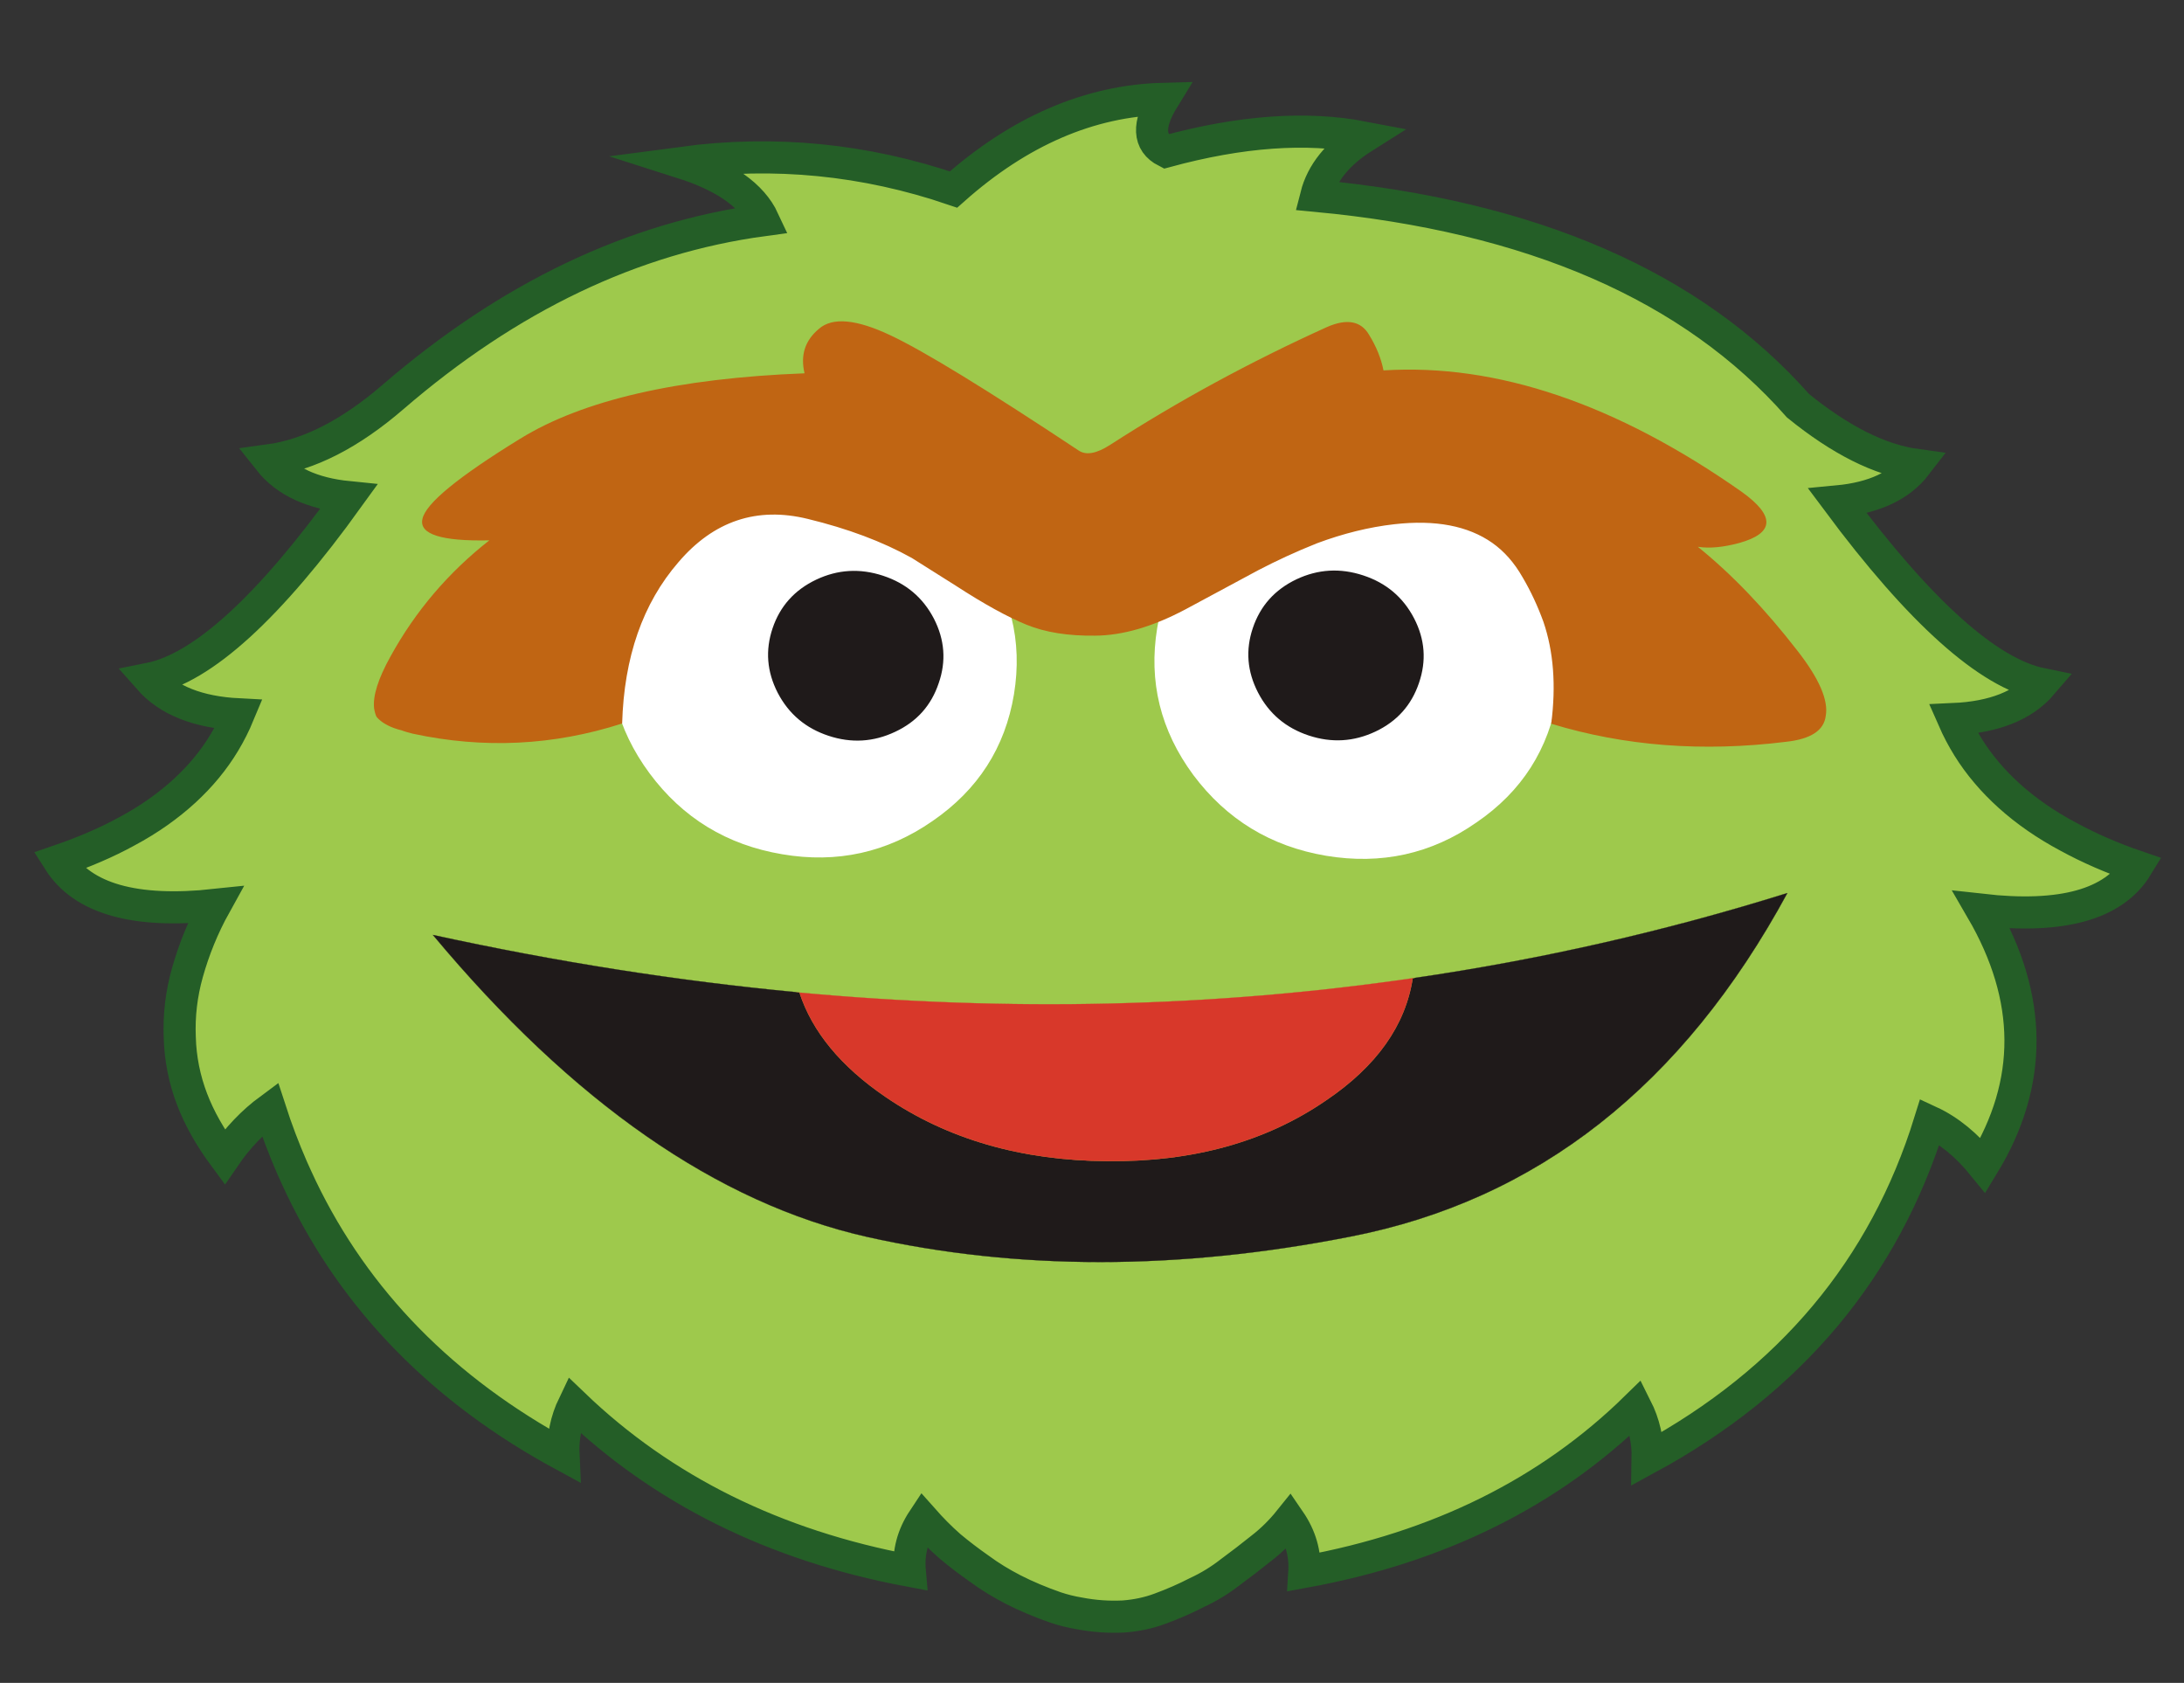 <?xml version="1.0" encoding="utf-8"?>
<!-- Generator: Adobe Illustrator 16.2.1, SVG Export Plug-In . SVG Version: 6.00 Build 0)  -->
<!DOCTYPE svg PUBLIC "-//W3C//DTD SVG 1.1//EN" "http://www.w3.org/Graphics/SVG/1.1/DTD/svg11.dtd">
<svg version="1.1" xmlns="http://www.w3.org/2000/svg" xmlns:xlink="http://www.w3.org/1999/xlink" x="0px" y="0px"
	 width="139.333px" height="107.333px" viewBox="0 0 139.333 107.333" enable-background="new 0 0 139.333 107.333"
	 xml:space="preserve">
<rect x="0" y="0" width="139.333" height="107.333" fill="#333333" stroke="none"/>
<g id="base">
</g>
<g id="book3">
</g>
<g id="_x38_" display="none">
</g>
<g id="_x37_" display="none">
</g>
<g id="_x36_" display="none">
</g>
<g id="_x35_" display="none">
</g>
<g id="_x34_" display="none">
</g>
<g id="_x33_" display="none">
</g>
<g id="_x32_" display="none">
</g>
<g id="_x31_" display="none">
</g>
<g id="_x30_">
	<g>
		<path fill="#9EC94C" d="M117.241,31.977c2.307-0.218,3.972-0.99,4.998-2.323c-2.314-0.317-4.814-1.572-7.528-3.771
			c-6.725-7.628-16.971-12.093-30.744-13.39c0.369-1.451,1.371-2.699,3.005-3.73c-3.63-0.697-7.815-0.396-12.584,0.901
			c-1.13-0.575-1.183-1.701-0.162-3.361c-4.727,0.124-9.203,2.06-13.396,5.786c-5.648-1.926-11.419-2.492-17.303-1.708
			c2.722,0.867,4.45,2.086,5.181,3.661c-8.353,1.126-16.233,4.891-23.656,11.296c-2.715,2.339-5.343,3.68-7.877,4.023
			c1.063,1.342,2.748,2.117,5.06,2.349c-5.079,7.049-9.322,10.912-12.718,11.587c1.217,1.38,3.125,2.134,5.705,2.265
			c-0.512,1.234-1.197,2.384-2.057,3.418c-0.42,0.512-0.879,0.986-1.375,1.448c-1.058,0.971-2.285,1.842-3.705,2.6
			c-1.294,0.711-2.744,1.329-4.335,1.875c1.539,2.429,4.865,3.364,9.978,2.816c-0.767,1.383-1.355,2.832-1.776,4.331
			c-0.379,1.347-0.542,2.721-0.484,4.119c0.038,1.364,0.304,2.677,0.784,3.937c0.467,1.228,1.166,2.455,2.073,3.68
			c0.834-1.221,1.8-2.229,2.898-3.038c0.417,1.288,0.885,2.527,1.415,3.739c0.188,0.426,0.387,0.852,0.587,1.276
			c3.469,7.206,9.049,12.896,16.723,17.053c-0.054-1.137,0.164-2.209,0.655-3.231c5.679,5.447,12.818,8.992,21.438,10.604
			c-0.104-1.179,0.19-2.262,0.86-3.271c0.523,0.59,1.086,1.165,1.699,1.702c0.588,0.492,1.209,0.965,1.86,1.421
			c0.692,0.513,1.42,0.952,2.171,1.34c0.859,0.44,1.766,0.815,2.712,1.146c0.488,0.163,0.995,0.29,1.513,0.375
			c0.931,0.181,1.873,0.246,2.827,0.199c0.811-0.062,1.583-0.222,2.314-0.493c0.834-0.31,1.615-0.647,2.357-1.031
			c0.784-0.361,1.489-0.799,2.138-1.305c0.666-0.488,1.326-0.998,1.979-1.521c0.661-0.512,1.264-1.108,1.796-1.771
			c0.698,1.017,1.018,2.102,0.945,3.277c8.579-1.563,15.626-5.066,21.163-10.487c0.519,1.026,0.763,2.103,0.74,3.241
			c9.091-4.938,15.095-12.095,18.003-21.47c1.222,0.565,2.353,1.493,3.402,2.784c3.205-5.253,3.174-10.675-0.095-16.295
			c5.125,0.578,8.429-0.339,9.904-2.759c-1.606-0.551-3.056-1.185-4.368-1.899c-1.442-0.767-2.704-1.644-3.788-2.621
			c-0.508-0.464-0.98-0.94-1.411-1.452c-0.891-1.041-1.601-2.192-2.145-3.434c2.579-0.114,4.465-0.858,5.644-2.232
			C126.846,42.938,122.504,39.051,117.241,31.977"/>
		<path fill="none" stroke="#245E27" stroke-width="2.048" stroke-linecap="round" stroke-miterlimit="10" d="M117.241,31.977
			c5.263,7.074,9.605,10.961,13.02,11.655c-1.179,1.374-3.065,2.118-5.644,2.232c0.544,1.241,1.254,2.393,2.145,3.434
			c0.431,0.512,0.903,0.988,1.411,1.452c1.084,0.978,2.346,1.854,3.788,2.621c1.312,0.715,2.762,1.349,4.368,1.899
			c-1.475,2.42-4.779,3.337-9.904,2.759c3.269,5.62,3.3,11.042,0.095,16.295c-1.049-1.291-2.181-2.219-3.402-2.784
			c-2.908,9.375-8.912,16.532-18.003,21.47c0.022-1.139-0.222-2.215-0.74-3.241c-5.537,5.421-12.584,8.924-21.163,10.487
			c0.073-1.176-0.248-2.261-0.945-3.277c-0.532,0.663-1.135,1.26-1.796,1.771c-0.652,0.522-1.313,1.032-1.979,1.521
			c-0.648,0.506-1.354,0.943-2.138,1.305c-0.742,0.384-1.523,0.722-2.357,1.031c-0.731,0.271-1.503,0.432-2.314,0.493
			c-0.954,0.047-1.896-0.019-2.827-0.199c-0.518-0.085-1.024-0.212-1.513-0.375c-0.946-0.331-1.854-0.706-2.712-1.146
			c-0.751-0.388-1.479-0.827-2.171-1.34c-0.651-0.456-1.272-0.929-1.86-1.421c-0.613-0.537-1.176-1.112-1.699-1.702
			c-0.67,1.01-0.964,2.093-0.86,3.271c-8.619-1.611-15.759-5.156-21.438-10.604c-0.492,1.022-0.709,2.095-0.655,3.231
			c-7.674-4.156-13.254-9.847-16.723-17.053c-0.201-0.425-0.399-0.851-0.587-1.276c-0.529-1.212-0.998-2.451-1.415-3.739
			c-1.098,0.81-2.064,1.817-2.898,3.038c-0.907-1.225-1.606-2.452-2.073-3.68c-0.48-1.26-0.746-2.572-0.784-3.937
			c-0.058-1.398,0.105-2.772,0.484-4.119c0.421-1.499,1.009-2.948,1.776-4.331c-5.113,0.548-8.439-0.388-9.978-2.816
			c1.591-0.546,3.041-1.164,4.335-1.875c1.42-0.758,2.646-1.629,3.705-2.6c0.497-0.462,0.956-0.937,1.375-1.448
			c0.859-1.034,1.544-2.184,2.057-3.418c-2.58-0.131-4.487-0.885-5.705-2.265c3.396-0.675,7.639-4.538,12.718-11.587
			c-2.312-0.231-3.997-1.007-5.06-2.349c2.534-0.344,5.162-1.685,7.877-4.023c7.423-6.405,15.304-10.17,23.656-11.296
			c-0.731-1.575-2.459-2.794-5.181-3.661c5.884-0.786,11.655-0.218,17.303,1.708c4.193-3.727,8.669-5.662,13.396-5.786
			c-1.021,1.66-0.968,2.786,0.162,3.361c4.769-1.297,8.954-1.599,12.584-0.901c-1.634,1.031-2.636,2.279-3.005,3.73
			c13.773,1.297,24.02,5.762,30.744,13.39c2.713,2.198,5.214,3.453,7.528,3.771C121.212,30.986,119.547,31.759,117.241,31.977z"/>
		<path fill="#D8382A" d="M90.216,62.379c-0.037,0.014-0.065,0.013-0.089,0.013l0.087,0.011
			C90.216,62.392,90.216,62.392,90.216,62.379"/>
		<path fill="#1F1A1A" d="M90.127,62.392c-0.466,3.011-2.301,5.605-5.519,7.782c-3.849,2.647-8.501,3.936-13.968,3.884
			c-5.483-0.041-10.192-1.401-14.133-4.089c-2.85-1.942-4.686-4.16-5.503-6.66c-0.065-0.016-0.142-0.013-0.204-0.027
			c-7.619-0.721-15.346-1.942-23.181-3.651c8.918,10.685,18.159,17.108,27.715,19.261c9.558,2.136,19.832,2.14,30.802-0.018
			c11.922-2.316,21.228-9.624,27.891-21.914c-7.798,2.44-15.739,4.242-23.811,5.42c0,0.013,0,0.013-0.001,0.023L90.127,62.392z"/>
		<path fill="#D8382A" d="M84.608,70.174c3.218-2.177,5.053-4.771,5.519-7.782c-12.701,1.851-25.734,2.153-39.123,0.917
			c0.817,2.5,2.653,4.718,5.503,6.66c3.94,2.688,8.649,4.048,14.133,4.089C76.107,74.109,80.759,72.823,84.608,70.174"/>
		
			<path fill="none" stroke="#1F1A1A" stroke-width="0.013" stroke-linecap="round" stroke-linejoin="round" stroke-miterlimit="10" d="
			M90.216,62.379c8.072-1.178,16.013-2.979,23.811-5.42c-6.663,12.29-15.969,19.598-27.891,21.914
			c-10.97,2.157-21.244,2.153-30.806,0.017c-9.552-2.151-18.793-8.575-27.711-19.26c7.835,1.709,15.562,2.931,23.181,3.651"/>
		
			<path fill="none" stroke="#D8382A" stroke-width="0.013" stroke-linecap="round" stroke-linejoin="round" stroke-miterlimit="10" d="
			M50.8,63.281c0.062,0.015,0.139,0.012,0.204,0.027c13.389,1.236,26.421,0.934,39.123-0.917c0.023,0,0.052,0.001,0.089-0.013
			 M51.004,63.309c0.817,2.5,2.653,4.718,5.503,6.66c3.94,2.688,8.649,4.048,14.133,4.089c5.467,0.054,10.119-1.234,13.968-3.884
			c3.218-2.177,5.053-4.771,5.519-7.782"/>
		<path fill="#FFFFFF" d="M88.625,29.891c-3.526-0.598-6.725,0.094-9.63,2.084c-2.902,1.977-4.62,4.673-5.169,8.08
			c-0.561,3.413,0.212,6.537,2.3,9.369c2.126,2.842,4.945,4.562,8.475,5.157c3.517,0.585,6.719-0.116,9.592-2.124
			c2.9-1.978,4.618-4.682,5.182-8.094c0.55-3.409-0.225-6.521-2.315-9.338C94.949,32.182,92.141,30.462,88.625,29.891"/>
		<path fill="#FFFFFF" d="M39.125,39.972c-0.56,3.396,0.216,6.513,2.316,9.353c2.112,2.845,4.932,4.566,8.461,5.159
			c3.502,0.6,6.704-0.114,9.59-2.118c2.903-1.994,4.632-4.688,5.197-8.085c0.56-3.409-0.216-6.536-2.341-9.365
			c-2.102-2.845-4.907-4.55-8.407-5.122c-3.53-0.597-6.746,0.105-9.646,2.084C41.421,33.856,39.703,36.562,39.125,39.972"/>
		<path fill="#1F1A1A" d="M90.216,39.439c-0.703-1.351-1.782-2.258-3.24-2.738c-1.473-0.487-2.892-0.401-4.269,0.248
			c-1.383,0.662-2.301,1.691-2.778,3.1c-0.476,1.405-0.366,2.774,0.33,4.123c0.701,1.349,1.779,2.257,3.24,2.74
			c1.461,0.482,2.872,0.396,4.251-0.253c1.379-0.653,2.299-1.686,2.777-3.102C91.01,42.151,90.911,40.784,90.216,39.439"/>
		<path fill="#1F1A1A" d="M59.58,39.456c-0.704-1.351-1.783-2.254-3.243-2.735c-1.47-0.485-2.89-0.402-4.268,0.25
			c-1.383,0.66-2.302,1.689-2.779,3.095c-0.476,1.411-0.365,2.778,0.327,4.124c0.706,1.352,1.786,2.259,3.244,2.74
			c1.458,0.482,2.872,0.396,4.251-0.257c1.381-0.648,2.297-1.678,2.774-3.099C60.374,42.173,60.271,40.803,59.58,39.456"/>
		<path fill="#C06513" d="M87.333,21.337c-0.516-0.866-1.408-1.03-2.665-0.483c-4.91,2.221-9.519,4.731-13.827,7.508
			c-0.881,0.571-1.553,0.695-2.032,0.368c-5.866-3.89-9.857-6.334-11.998-7.343c-2.178-1.029-3.7-1.173-4.568-0.412
			c-0.881,0.736-1.191,1.67-0.915,2.835c-8.11,0.313-14.153,1.711-18.144,4.173c-3.967,2.438-6.045,4.143-6.236,5.128
			c-0.208,0.964,1.214,1.418,4.271,1.353c-2.605,2.04-4.715,4.509-6.312,7.415c-0.783,1.411-1.129,2.509-1.04,3.298
			c0.012,0.102,0.039,0.199,0.068,0.312c0.015,0.063,0.04,0.111,0.054,0.163c0.039,0.086,0.104,0.15,0.17,0.213
			c0.168,0.163,0.366,0.289,0.583,0.4c0.274,0.141,0.574,0.241,0.872,0.314c0.232,0.089,0.476,0.153,0.724,0.216
			c4.512,0.974,8.973,0.762,13.353-0.65c0.122-4.235,1.314-7.656,3.591-10.288c2.244-2.629,5.008-3.557,8.254-2.76
			c2.548,0.617,4.764,1.448,6.634,2.49l2.808,1.77c1.793,1.165,3.302,1.994,4.506,2.486c1.193,0.488,2.651,0.722,4.38,0.7
			c1.753-0.011,3.669-0.567,5.753-1.671c2.088-1.119,3.637-1.95,4.649-2.5c1.168-0.609,2.421-1.191,3.769-1.727
			c1.657-0.617,3.301-1.026,4.925-1.21c2.612-0.295,4.693,0.101,6.244,1.19c0.766,0.541,1.405,1.269,1.926,2.183
			c0.538,0.91,0.977,1.865,1.336,2.852c0.645,1.888,0.814,4.062,0.497,6.5c4.673,1.426,9.667,1.812,14.985,1.152
			c1.571-0.173,2.413-0.716,2.529-1.653c0.182-0.998-0.428-2.392-1.807-4.156c-2.045-2.641-4.162-4.859-6.352-6.628
			c0.751,0.116,1.625,0.03,2.64-0.243c2.248-0.628,2.312-1.716,0.165-3.259c-8.005-5.619-15.631-8.204-22.86-7.748
			C88.113,22.862,87.805,22.101,87.333,21.337"/>
	</g>
</g>
<g id="guide" display="none">
</g>
</svg>
